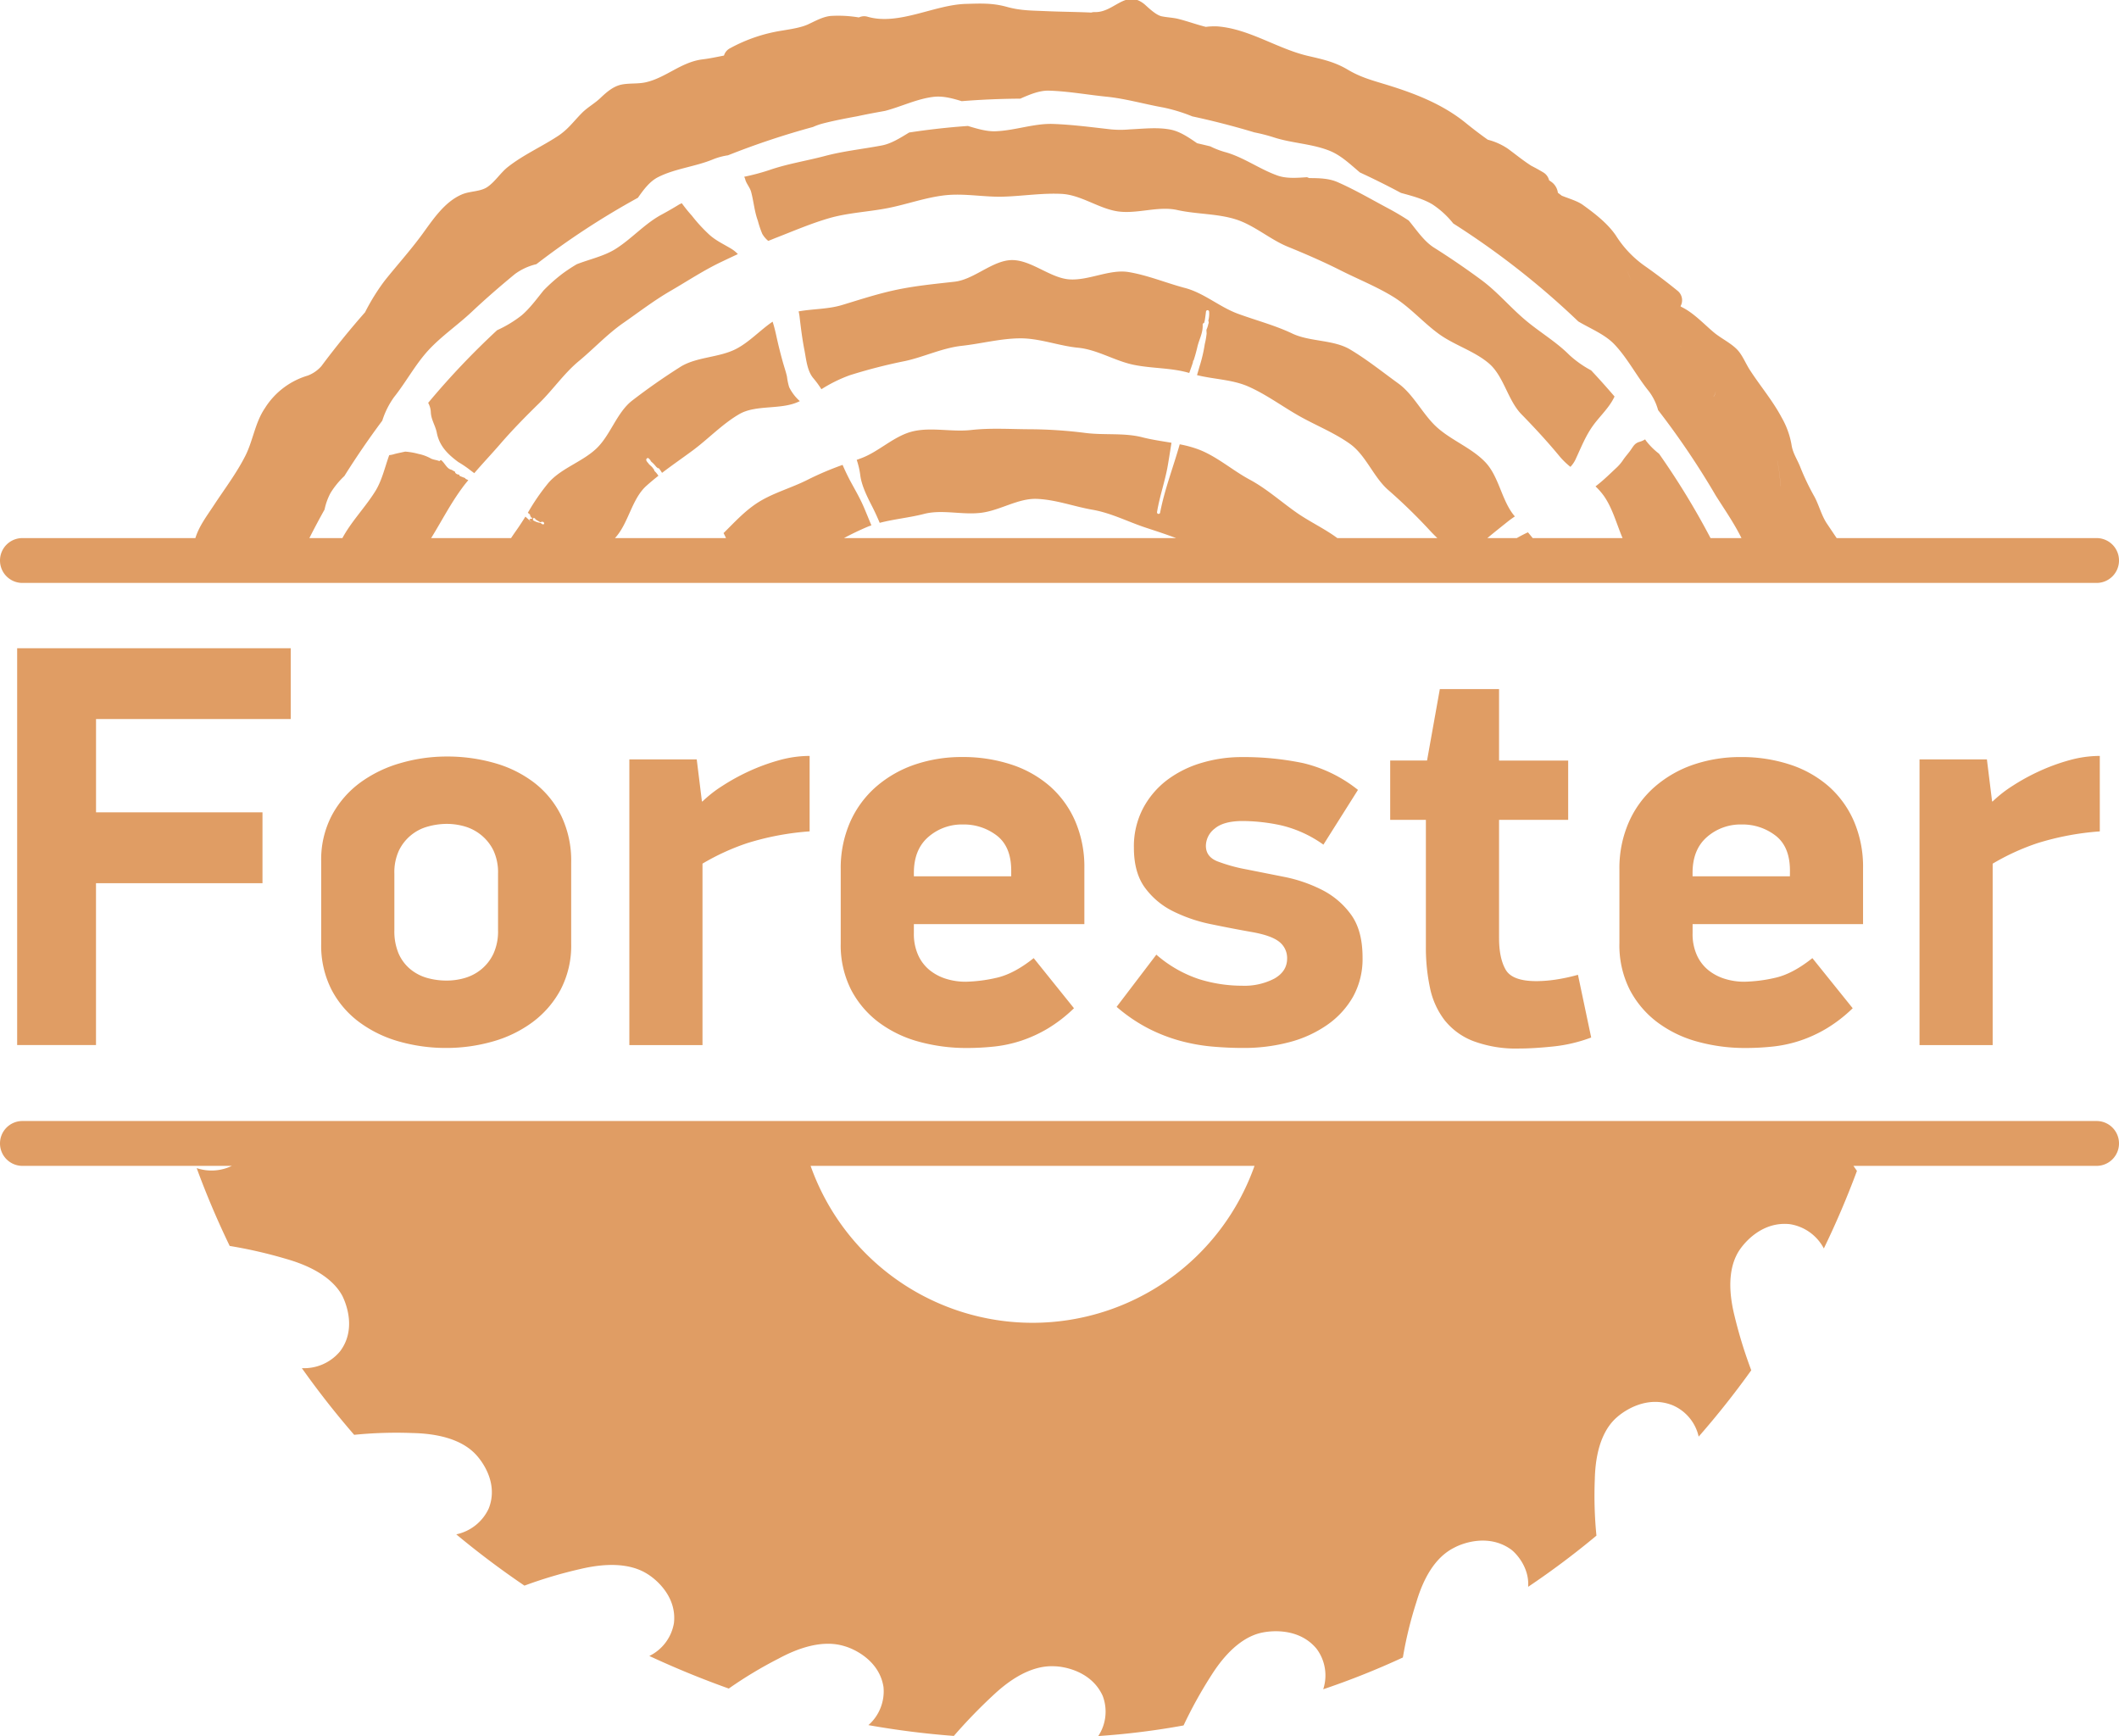 <svg xmlns="http://www.w3.org/2000/svg" viewBox="0 0 673.26 551.55">
  <g data-name="Layer 2">
    <path fill="#e09d64" d="M527.11 144.14a22.52 22.52 0 0 1-4.12-4.1l-.3-.45a6.47 6.47 0 0 1-1.72.77c-1.47.4-1.92 1.25-2.7 2.38-.71 1.08-1.67 2.1-2.44 3.2a14.16 14.16 0 0 1-2.06 2.5c-2.02 1.88-3.94 3.8-6.11 5.52l-.72.57a21.55 21.55 0 0 1 2.68 3.06c2.74 3.94 4 8.85 5.91 13.36h27.95a242.28 242.28 0 0 0-16.37-26.81Zm-21.56-26.47a33.35 33.35 0 0 1-6.98-4.94c-4.34-4.34-9.68-7.37-14.34-11.4-4.66-4-8.56-8.67-13.5-12.33q-7.37-5.45-15.11-10.33c-3.17-2-5.47-5.51-8.02-8.6q-3-1.97-6.17-3.68c-5.41-2.87-10.86-6.08-16.5-8.55-2.68-1.17-5.8-1.26-8.94-1.26l-.72-.28c-3.26.22-6.52.47-9.32-.51-5.79-2.04-10.88-5.9-16.84-7.51a26.5 26.5 0 0 1-4.55-1.77c-1.4-.35-2.8-.68-4.2-1-2.76-1.9-5.53-3.8-8.6-4.36-4.13-.77-8.53-.24-12.87-.04a31.86 31.86 0 0 1-5.86 0c-6.08-.68-12.17-1.5-18.36-1.73-6.09-.23-12.16 2.1-18.35 2.32-2.87.11-5.85-.8-8.8-1.68q-9.38.66-18.66 2.08c-2.87 1.75-5.72 3.56-8.72 4.12-6.07 1.15-12.07 1.76-17.97 3.32-5.98 1.59-12.02 2.5-17.79 4.51a71.35 71.35 0 0 1-7.94 2.11 3.28 3.28 0 0 1 .32.74c.3 1.38 1.51 2.62 1.89 4.06.83 3.07 1.03 6.18 2.15 9.2a30.63 30.63 0 0 0 1.4 4.15 8.2 8.2 0 0 0 1.9 2.23l2.22-.9c5.64-2.18 11.43-4.7 17.4-6.4 5.88-1.66 12.24-1.93 18.33-3.12 6-1.17 11.98-3.37 18.14-4.07s12.53.62 18.62.43c6.2-.19 12.41-1.2 18.52-.88 6.19.32 11.89 4.75 17.96 5.58 6.13.83 12.79-1.8 18.77-.45 6.03 1.34 12.64 1.11 18.5 2.94 5.9 1.83 10.94 6.41 16.64 8.73s11.4 4.8 16.88 7.57c5.5 2.77 11.34 5.1 16.58 8.32s9.43 8.09 14.4 11.73c4.95 3.64 11.44 5.49 16.1 9.52 4.64 4.04 5.92 11.64 10.22 16.05s8.34 8.78 12.26 13.53a23.92 23.92 0 0 0 3.32 3.2 8.95 8.95 0 0 0 1.55-2.2c1.89-4.02 3.34-7.9 6.05-11.47 2.15-2.81 4.95-5.45 6.42-8.68q-3.62-4.23-7.43-8.3Zm-20.09 51.45q-1.81.84-3.54 1.83h5.05c-.49-.62-.99-1.23-1.51-1.83ZM232.55 79.16c-2.43-1.5-5.03-2.64-7.16-4.58a49.95 49.95 0 0 1-5.57-6.06 46.76 46.76 0 0 1-3.2-3.96l-.8.38q-2.68 1.65-5.45 3.15c-5.45 2.88-9.62 7.75-14.8 11.01-3.67 2.3-8.23 3.25-12.32 4.85a54.04 54.04 0 0 0-4.55 3 55.21 55.21 0 0 0-5.96 5.28c-2.24 2.77-4.36 5.7-7 7.96a38.3 38.3 0 0 1-7.8 4.72 248.71 248.71 0 0 0-21.9 23.08 6.65 6.65 0 0 1 .84 2.95c.1 2.43 1.44 4.22 1.9 6.52.82 4.28 3.54 6.89 6.84 9.34a33.84 33.84 0 0 1 3.7 2.5c.47.37.92.69 1.37 1.03 2.64-3.08 5.41-6 8.11-9.11 4-4.64 8.17-8.87 12.56-13.17s7.83-9.41 12.59-13.36c4.73-3.92 8.92-8.46 13.97-12 5.04-3.5 9.92-7.27 15.28-10.36 5.3-3.08 10.5-6.53 16.09-9.17q2.56-1.23 5.15-2.43a9.8 9.8 0 0 0-1.89-1.57Zm248.34 84.41c-3.82-4.85-4.7-12.23-8.94-16.7s-10.56-6.86-15.2-10.94-7.49-10.5-12.49-14.12-10.01-7.64-15.33-10.8c-5.3-3.14-12.77-2.39-18.35-5.05-5.57-2.64-11.45-4.15-17.26-6.28-5.77-2.11-10.77-6.58-16.75-8.17-5.94-1.56-11.83-4.05-17.96-5.07-6.05-1-12.67 2.75-18.86 2.32-6.11-.43-12.15-6.24-18.35-6.13-6.12.13-11.9 6.17-18.1 6.87-6.18.7-12.1 1.26-18.1 2.49-6.1 1.26-11.75 3.13-17.6 4.9-4.43 1.36-9.32 1.22-13.86 2.04.11.49.22 1 .28 1.49.42 3.6.85 7.16 1.55 10.73.58 2.94.86 6.73 2.9 9.07a30.53 30.53 0 0 1 2.51 3.44 46.44 46.44 0 0 1 8.94-4.42 169.51 169.51 0 0 1 17.75-4.56c5.94-1.3 11.71-4.12 17.9-4.81s12.41-2.34 18.48-2.38c6.21-.06 12.38 2.4 18.45 2.98 6.17.6 11.7 4.2 17.7 5.43 5.88 1.21 11.95.9 17.65 2.59.4-1.1.8-2.2 1.15-3.29l.06-.4a.36.36 0 0 1 .19-.31c.45-1.38.84-2.79 1.17-4.2.56-2.48 1.83-4.48 1.7-7.14a.5.5 0 0 1 .45-.53v-.01l.2-.72c.17-.96.29-1.94.4-2.85a.5.5 0 1 1 1 .02 8.5 8.5 0 0 1-.27 2.85.52.52 0 0 1 .12.34.1.1 0 0 1-.02.07.46.46 0 0 1-.06.5 8.79 8.79 0 0 1-.56 1.82l-.06.1c0 .47.04.9.06 1.18a23.76 23.76 0 0 1-.59 3.38 46.35 46.35 0 0 1-1.71 7.26c-.25.87-.5 1.76-.76 2.62 5.38 1.33 11.24 1.4 16.24 3.59 5.64 2.47 10.75 6.28 16.1 9.32s11.3 5.37 16.3 8.96 7.4 10.43 12 14.52a172.5 172.5 0 0 1 13.1 12.71c.84.92 1.72 1.8 2.61 2.67h15.91c2.09-1.76 4.24-3.45 6.37-5.16q1.14-.91 2.36-1.71Zm185.25 7.38h-82.59l-3.1-4.61c-1.7-2.53-2.51-5.85-3.96-8.55a77.33 77.33 0 0 1-4.45-9.28c-.99-2.6-2.46-4.5-2.85-7.35a26.54 26.54 0 0 0-3.15-8.58c-2.9-5.44-6.81-9.98-10.15-15.17-1.23-1.92-2.3-4.6-3.87-6.26-2.07-2.19-5.2-3.62-7.54-5.59-3.25-2.73-6.43-6.24-10.34-8.09a1.89 1.89 0 0 0-.19-.2 3.84 3.84 0 0 0-1-4.93q-5.01-4.08-10.3-7.8a33.95 33.95 0 0 1-9.26-9.74c-2.64-3.87-6.75-7.02-10.52-9.73-1.76-1.25-4.34-1.96-6.64-2.89l-1.25-.94a5.08 5.08 0 0 0-1.83-3.28c-.32-.25-.64-.46-.96-.68a4.01 4.01 0 0 0-1.96-2.57q-1.8-1.08-3.68-2.03c-2.56-1.63-4.84-3.5-7.41-5.4a20.25 20.25 0 0 0-6.43-2.89q-3.63-2.58-7.08-5.39c-7.62-6.17-16.84-9.6-26.14-12.4-4.11-1.24-7.49-2.22-11.26-4.46-4.07-2.44-7.98-3.3-12.5-4.34-9.83-2.26-18.66-8.58-28.83-9.41a20.84 20.84 0 0 0-3.77.15c-2.92-.72-5.87-1.81-8.75-2.53-1.74-.43-3.55-.47-5.28-.83s-3.93-2.45-5.17-3.56A8.06 8.06 0 0 0 361.35 0h-3.69c-3.08 1-5.94 3.96-9.82 3.84a3.56 3.56 0 0 0-1.11.15c-4.8-.22-9.59-.24-14.36-.45-4.49-.2-8.07-.13-12.48-1.36-4.64-1.28-8.34-1.07-13.06-.94-9.92.28-21.23 6.9-31.06 4.11a3.9 3.9 0 0 0-2.89.19 39.48 39.48 0 0 0-9-.47c-2.47.26-4.84 1.6-7.07 2.64-2.34 1.1-5.9 1.6-8.45 2.03a50.6 50.6 0 0 0-16.33 5.55 3.85 3.85 0 0 0-2 2.36c-2.28.45-4.53.94-6.89 1.22-6.8.87-11.64 5.9-18.09 7.3-2.49.53-5.15.2-7.65.72-2.63.57-4.76 2.47-6.63 4.24-1.84 1.76-4.09 2.95-5.88 4.76-2.62 2.64-4.38 5.19-7.58 7.3-5.25 3.45-10.94 5.94-15.92 9.84-2.38 1.87-4.08 4.72-6.57 6.4-2.2 1.49-5.52 1.26-8.01 2.32-5.57 2.34-9.26 8.03-12.68 12.71-3.7 5.06-8.01 9.83-11.92 14.73a66.7 66.7 0 0 0-6.22 10.02q-7.29 8.28-13.89 17.13a10.9 10.9 0 0 1-4.3 2.98 24.19 24.19 0 0 0-13.7 10.46c-3.05 4.51-3.73 10.25-6.12 14.98-2.8 5.57-6.66 10.62-10.05 15.8-2.25 3.42-4.7 6.63-5.85 10.39H7.12A7.12 7.12 0 0 0 0 178.07v.01a7.12 7.12 0 0 0 7.12 7.12h659.02a7.12 7.12 0 0 0 7.12-7.12v-.01a7.12 7.12 0 0 0-7.12-7.12Zm-101.37-24.32a60.8 60.8 0 0 1 .95 7.4l.08.53a3.8 3.8 0 0 1-.1-.57 60.8 60.8 0 0 0-.95-7.4 5.6 5.6 0 0 0-.15-.54 5.58 5.58 0 0 1 .17.58Zm-19.65-22.36a3.23 3.23 0 0 1-.63 1.73l-.03-.02a3.48 3.48 0 0 0 .66-1.71Zm-10.99-14.01-.03-.03-.24-.39a5 5 0 0 1 .27.42Zm-15.78-21.01c-.56-1.15-1-2.33-1.48-3.51.49 1.18.93 2.36 1.48 3.51Zm-349.53 76.58-.61-.44c.02 0 .03-.04.04-.08a6.77 6.77 0 0 1 .57.5Zm3.6.75c-.3-.07-.47-.36-.77-.47a5.5 5.5 0 0 1-2.28-.83c-.06-.04 0-.24-.04-.3a2.97 2.97 0 0 1 .17-.32l-.22-.11.18-.02c.1.05.53.11.53.17 0 .36.98.77 1.57 1.15h-.12c.2.13.74-.13 1-.08.62.15.6.96-.02.81Zm252.48 4.37c-4.09-3.03-8.85-5.21-13.02-8.14-4.98-3.5-9.55-7.62-14.94-10.5-5.36-2.9-10.22-7.21-15.92-9.44a35.89 35.89 0 0 0-6.19-1.71c-2.05 7.26-4.83 14.37-6.24 21.75a.5.5 0 0 1-.98-.16c.8-4.98 2.53-9.77 3.4-14.7.43-2.46.8-4.91 1.2-7.38-3.11-.53-6.26-.97-9.26-1.74-5.87-1.5-12.15-.6-18.24-1.4a145.2 145.2 0 0 0-18.01-1.16c-6.04-.04-11.96-.44-18.11.24-6.15.7-12.64-.96-18.5.42-6 1.41-10.81 6.47-16.5 8.56l-1.39.51a24.86 24.86 0 0 1 1.12 4.8c.4 3.33 2.2 6.91 3.71 9.86q1.34 2.62 2.47 5.35c4.53-1.19 9.4-1.64 13.96-2.8 4.76-1.28 9.92-.21 15.01-.21a28.18 28.18 0 0 0 3.06-.16c6.07-.68 11.8-4.62 17.75-4.45 6.07.2 11.92 2.43 17.8 3.45 5.99 1.04 11.29 3.83 16.96 5.7 3.28 1.08 6.48 2.12 9.63 3.31H268.16q3.66-1.97 7.49-3.59c.4-.17.81-.3 1.21-.46-.81-1.94-1.58-3.86-2.41-5.8-1.29-2.99-2.89-5.68-4.42-8.53q-1.25-2.4-2.32-4.87a96.7 96.7 0 0 0-10.86 4.6c-5.51 2.83-11.64 4.36-16.66 7.76-3.85 2.6-7 6.05-10.3 9.31.29.53.55 1.08.76 1.53l.03.05h-35.29l.23-.25c4.08-4.6 5.13-12.13 9.68-16.28q1.89-1.7 3.89-3.26a7.52 7.52 0 0 0-1.17-1.46.5.5 0 0 1-.17-.45c-.23-.28-.42-.58-.68-.87-.32-.34-.7-.62-1.02-.98a1.44 1.44 0 0 1-.2-.3 2.22 2.22 0 0 1-.61-.87c-.13-.41.4-.96.79-.58l.43.45a1 1 0 0 1 .2.4c.31.32.69.62.9.84.32.34.62.7.92 1.06a.5.5 0 0 1 .25.19.41.41 0 0 0 .1.15.54.54 0 0 1 .65.4c-.05-.2.42.54.77 1.09 3.2-2.45 6.55-4.75 9.76-7.13 4.92-3.64 9.4-8.4 14.73-11.5 5.28-3.1 13.13-1.34 18.75-3.91a4.4 4.4 0 0 0 .53-.26 14.32 14.32 0 0 1-3.38-4.42 19.36 19.36 0 0 1-.7-3.37c-.36-1.63-.92-3.17-1.36-4.78-.8-2.86-1.5-5.75-2.13-8.65-.3-1.36-.65-2.7-1.07-4.02-3.96 2.7-7.36 6.45-11.55 8.64-5.5 2.86-12.75 2.49-17.92 5.83q-7.86 4.98-15.24 10.67c-4.84 3.83-6.8 10.9-11.26 15.15s-11.16 6.24-15.22 10.88a67.98 67.98 0 0 0-6.58 9.55l.58.47a.46.46 0 0 1 .13.43c.1.08.12.19.2.26.05.04-.03.23.03.27a3.96 3.96 0 0 1 .5.22c-.06.1-.15.27-.18.25-.2-.1-.53.19-.72.06 0 .02.07.07.1.1a.58.58 0 0 0-.11.32 5.8 5.8 0 0 1-.53-.46l-.78-.7q-1.43 2.32-3 4.55c-.53.75-1.05 1.5-1.55 2.27h-25.4l.23-.36c3.22-5.25 5.97-10.6 9.62-15.55.62-.87 1.3-1.68 1.96-2.5l-.76-.35a.55.55 0 0 1-.24-.3c-.55-.2-1.08-.42-1.63-.64a.5.5 0 0 1-.26-.47 1.5 1.5 0 0 1-1.26-.6c-.06-.1-.04-.3-.12-.37-.47-.15-.8-.5-1.26-.62-1.28-.34-2-2.11-3-2.92l-.15-.12c-.06-.05-.47.36-.53.34-.92-.4-2.07-.41-2.92-.96a13.73 13.73 0 0 0-3.7-1.32 21.56 21.56 0 0 0-4.22-.73l-2.25.49c-.38.07-.73.17-1.11.26a1.35 1.35 0 0 1-.32.1 6.04 6.04 0 0 1-1.2.24l-.2.04c-1.41 3.92-2.32 8.15-4.5 11.58-3.2 5.1-7.5 9.44-10.37 14.76H98.3q2.31-4.58 4.82-9.06a19.26 19.26 0 0 1 1.94-5.34 26.82 26.82 0 0 1 4.36-5.32q5.66-9.03 12.04-17.58a26.3 26.3 0 0 1 3.77-7.52c3.77-4.74 6.77-10.38 10.86-14.83s9.34-8.03 13.75-12.18 9.08-8.2 13.77-12.06a18.82 18.82 0 0 1 6.81-3.13 250.51 250.51 0 0 1 32.26-21.1c1.86-2.65 3.79-5.23 6.41-6.55 5.38-2.74 11.92-3.34 17.52-5.68a20.85 20.85 0 0 1 4.7-1.26 253.56 253.56 0 0 1 27-9 19.8 19.8 0 0 1 2.88-1.04c3.68-.96 7.45-1.68 11.22-2.37 2.9-.63 5.83-1.17 8.79-1.7 5.15-1.34 10.2-3.87 15.52-4.47 2.89-.32 5.87.47 8.83 1.38 6.19-.5 12.41-.76 18.62-.8 3.05-1.34 6.13-2.64 9.17-2.54 6.09.19 12.24 1.32 18.24 1.92 6.05.62 12.03 2.36 17.97 3.42a53.28 53.28 0 0 1 9.3 2.84q9.95 2.14 19.71 5.08a56.65 56.65 0 0 1 6.15 1.58c5.77 1.89 12.28 2.02 17.88 4.32 3.53 1.45 6.45 4.26 9.49 6.83q6.62 3.06 13.05 6.5c3.45.95 6.94 1.84 9.92 3.6a28.29 28.29 0 0 1 6.68 6.1 256.53 256.53 0 0 1 39.74 31.14c3.96 2.34 8.5 4.12 11.55 7.36 4.15 4.4 7.05 10.13 10.88 14.83a17.68 17.68 0 0 1 2.92 5.97 254.8 254.8 0 0 1 18.36 27.22c2.71 4.27 5.62 8.47 7.9 12.98l.23.46Zm241.24 185.2H7.12A7.12 7.12 0 0 0 0 363.27v.01a7.12 7.12 0 0 0 7.12 7.12h66.54a14.78 14.78 0 0 1-11.17.71q4.63 12.61 10.49 24.73A148.04 148.04 0 0 1 91.06 400c11.69 3.36 15.96 8.48 17.69 11.66 1.5 3.01 4.36 10.98-.72 17.68a14.88 14.88 0 0 1-12.12 5.33q7.79 11 16.62 21.18a133.97 133.97 0 0 1 18.5-.57c12.18.25 17.62 4.1 20.16 6.83 2.28 2.44 7.2 9.33 4.08 17.17a14.7 14.7 0 0 1-10.3 8.19q10.42 8.67 21.66 16.29a142.11 142.11 0 0 1 17.73-5.27c11.85-2.82 18.14-.45 21.3 1.55 2.87 1.75 9.41 7.25 8.47 15.6a14.26 14.26 0 0 1-7.82 10.47q12.38 5.76 25.24 10.35a132.43 132.43 0 0 1 15.83-9.52c10.75-5.81 17.4-5.04 20.95-3.94 3.26.92 11.11 4.67 12.38 12.98a14.3 14.3 0 0 1-4.79 12.1 271.8 271.8 0 0 0 27.14 3.43 167 167 0 0 1 12.7-13.11c8.83-8.25 15.47-9.21 19.25-9.02 3.35.07 11.86 1.69 15.34 9.4a14.08 14.08 0 0 1-1.4 12.77 239.7 239.7 0 0 0 27.1-3.37 139.85 139.85 0 0 1 8.83-15.94c6.39-10.09 12.48-12.83 16.16-13.56 3.29-.69 11.92-1.39 17.3 5.18a14.13 14.13 0 0 1 2.08 12.83 253.08 253.08 0 0 0 25.31-10.1 124.74 124.74 0 0 1 4.3-17.62c3.42-11.53 8.63-15.56 11.96-17.24 3.02-1.63 11.17-4.45 18.14.57 1.8 1.37 5.83 5.87 5.4 11.84a262.08 262.08 0 0 0 21.7-16.26 129.52 129.52 0 0 1-.52-17.9c.27-11.94 4.2-17.24 6.97-19.66 2.48-2.22 9.61-7.04 17.66-3.9a14.19 14.19 0 0 1 8.37 10q8.87-10.13 16.71-21.08a146.11 146.11 0 0 1-5.34-17.37c-2.84-11.52-.49-17.65 1.56-20.76 1.86-2.79 7.46-9.21 16.03-8.29a14.75 14.75 0 0 1 10.81 7.72Q585.33 384.58 590 372l-1.12-1.6h77.26a7.12 7.12 0 0 0 7.12-7.12v-.01a7.12 7.12 0 0 0-7.12-7.12Zm-338.07 64.11a74.82 74.82 0 0 1-70.52-49.86h141.04a74.82 74.82 0 0 1-70.52 49.86ZM30.51 258.09H83.4v22.51H30.5v51.42H5.45V205.94h86.92v22.5H30.51Zm150.97 41.73a30.18 30.18 0 0 1-3.38 14.64 31.22 31.22 0 0 1-8.97 10.34 39.04 39.04 0 0 1-12.72 6.13 53.68 53.68 0 0 1-14.64 2.01 54.34 54.34 0 0 1-14.82-2.01 39.02 39.02 0 0 1-12.72-6.13 30.23 30.23 0 0 1-8.88-10.34 30.85 30.85 0 0 1-3.3-14.64v-26.17a30.17 30.17 0 0 1 3.4-14.64 31.2 31.2 0 0 1 8.96-10.34 40.39 40.39 0 0 1 12.81-6.22 52.5 52.5 0 0 1 14.73-2.1 54.48 54.48 0 0 1 15.28 2.1 37.27 37.27 0 0 1 12.63 6.31 29.95 29.95 0 0 1 8.51 10.52 32.97 32.97 0 0 1 3.11 14.74Zm-23.24-22.27a16.43 16.43 0 0 0-1.46-7.35 14.54 14.54 0 0 0-3.85-4.86 14.81 14.81 0 0 0-5.21-2.76 20.6 20.6 0 0 0-5.77-.83 22.55 22.55 0 0 0-5.94.83 14.36 14.36 0 0 0-9.25 7.62 16.39 16.39 0 0 0-1.46 7.35v18a17.98 17.98 0 0 0 1.37 7.44 13.33 13.33 0 0 0 3.75 4.96 14.6 14.6 0 0 0 5.31 2.75 22.72 22.72 0 0 0 6.22.83 20.46 20.46 0 0 0 5.77-.83 14.76 14.76 0 0 0 5.21-2.75 14.27 14.27 0 0 0 3.85-4.96 17.02 17.02 0 0 0 1.46-7.44Zm99-13.42a87.3 87.3 0 0 0-19.86 3.75 73.74 73.74 0 0 0-14.18 6.5v57.65h-23.24v-90.77h21.41l1.65 13.36h.18a39.32 39.32 0 0 1 6.32-4.94 66.72 66.72 0 0 1 8.5-4.67 63.38 63.38 0 0 1 9.52-3.48 36.13 36.13 0 0 1 9.7-1.37Zm33.12 29.47v2.93a16.26 16.26 0 0 0 1.38 6.95 13.04 13.04 0 0 0 3.66 4.76 15.74 15.74 0 0 0 5.21 2.74 20.64 20.64 0 0 0 6.22.92 47.7 47.7 0 0 0 9.52-1.19q5.67-1.19 12.08-6.31l12.8 15.92a46.03 46.03 0 0 1-8.41 6.5 43.1 43.1 0 0 1-8.42 3.84 41.63 41.63 0 0 1-8.5 1.83 82.39 82.39 0 0 1-8.7.46 56.7 56.7 0 0 1-15.28-2.01 37.86 37.86 0 0 1-12.72-6.14 30.67 30.67 0 0 1-8.78-10.34 31.26 31.26 0 0 1-3.3-14.82V276.2a36.28 36.28 0 0 1 3.02-15.1 32.08 32.08 0 0 1 8.33-11.25 36.85 36.85 0 0 1 12.26-6.96 46.11 46.11 0 0 1 15-2.38 48.98 48.98 0 0 1 15.56 2.38 35.37 35.37 0 0 1 12.26 6.87 31.52 31.52 0 0 1 8.05 11.07 36.63 36.63 0 0 1 2.93 15v17.76Zm30.93-17q0-7.6-4.57-11.13a17.17 17.17 0 0 0-10.8-3.53 16.17 16.17 0 0 0-10.98 3.98q-4.58 3.98-4.58 11.4v1.09h30.93Zm73.75 56.34q-4.94 0-9.98-.45a59 59 0 0 1-10.06-1.81 52.9 52.9 0 0 1-10.06-3.9 51.81 51.81 0 0 1-10.16-6.9l12.62-16.58a39.59 39.59 0 0 0 13.55 7.77 45.92 45.92 0 0 0 13.72 2.1 20.51 20.51 0 0 0 10.25-2.28q4.02-2.3 4.03-6.34a6.53 6.53 0 0 0-2.47-5.31q-2.48-2.02-8.7-3.12t-12.9-2.48a48.99 48.99 0 0 1-12.17-4.13 24.48 24.48 0 0 1-8.96-7.52q-3.48-4.77-3.48-12.66a25.99 25.99 0 0 1 2.93-12.56 27.36 27.36 0 0 1 7.68-9 34.3 34.3 0 0 1 10.9-5.4 44.09 44.09 0 0 1 12.71-1.84 91.9 91.9 0 0 1 19.58 1.92 44.3 44.3 0 0 1 17.39 8.5l-10.98 17.4a38.06 38.06 0 0 0-13.45-6.14 59.06 59.06 0 0 0-12.17-1.37q-6.04 0-8.88 2.38a7.02 7.02 0 0 0-2.84 5.49q0 3.48 3.66 4.94a52.48 52.48 0 0 0 9.25 2.56l11.98 2.38a46.53 46.53 0 0 1 11.99 4.12 25.7 25.7 0 0 1 9.24 7.87q3.66 5.03 3.66 13.63a24.73 24.73 0 0 1-3.02 12.45 27.45 27.45 0 0 1-8.23 8.96 37.67 37.67 0 0 1-12.08 5.5 56.34 56.34 0 0 1-14.55 1.82Zm46.66-72.47v-18.85h11.71l4.06-22.69h18.82v22.7h21.96v18.84h-21.96v37.57q0 6.38 2.1 10.03t9.8 3.64a42.94 42.94 0 0 0 5.85-.45 58.59 58.59 0 0 0 7.32-1.56l4.2 19.92a48.17 48.17 0 0 1-12.16 2.86q-6.31.64-10.7.64a38.84 38.84 0 0 1-14.62-2.37 21.5 21.5 0 0 1-9.13-6.68 25.28 25.28 0 0 1-4.61-10.25 60.82 60.82 0 0 1-1.3-12.9v-40.45Zm96.08 33.13v2.93a16.26 16.26 0 0 0 1.37 6.95 13.03 13.03 0 0 0 3.66 4.76 15.73 15.73 0 0 0 5.22 2.74 20.65 20.65 0 0 0 6.22.92 47.72 47.72 0 0 0 9.51-1.19q5.67-1.19 12.08-6.31l12.81 15.92a45.97 45.97 0 0 1-8.42 6.5 43.04 43.04 0 0 1-8.42 3.84 41.61 41.61 0 0 1-8.5 1.83 82.42 82.42 0 0 1-8.7.46 56.7 56.7 0 0 1-15.28-2.01 37.86 37.86 0 0 1-12.72-6.14 30.66 30.66 0 0 1-8.78-10.33 31.26 31.26 0 0 1-3.3-14.83v-23.43a36.26 36.26 0 0 1 3.03-15.1 32.07 32.07 0 0 1 8.32-11.25 36.84 36.84 0 0 1 12.26-6.96 46.1 46.1 0 0 1 15-2.38 49 49 0 0 1 15.56 2.38 35.37 35.37 0 0 1 12.26 6.87 31.52 31.52 0 0 1 8.05 11.07 36.63 36.63 0 0 1 2.93 15v17.76Zm30.93-17q0-7.6-4.58-11.13a17.17 17.17 0 0 0-10.8-3.53 16.16 16.16 0 0 0-10.98 3.98q-4.58 3.98-4.58 11.4v1.09h30.93Zm98.45-12.46a87.3 87.3 0 0 0-19.86 3.75 73.74 73.74 0 0 0-14.18 6.5v57.64h-23.24v-90.77h21.41l1.65 13.36h.18a39.33 39.33 0 0 1 6.31-4.94 66.76 66.76 0 0 1 8.51-4.67 63.4 63.4 0 0 1 9.52-3.48 36.12 36.12 0 0 1 9.7-1.37Z" data-name="Layer 1"/>
  </g>
</svg>
